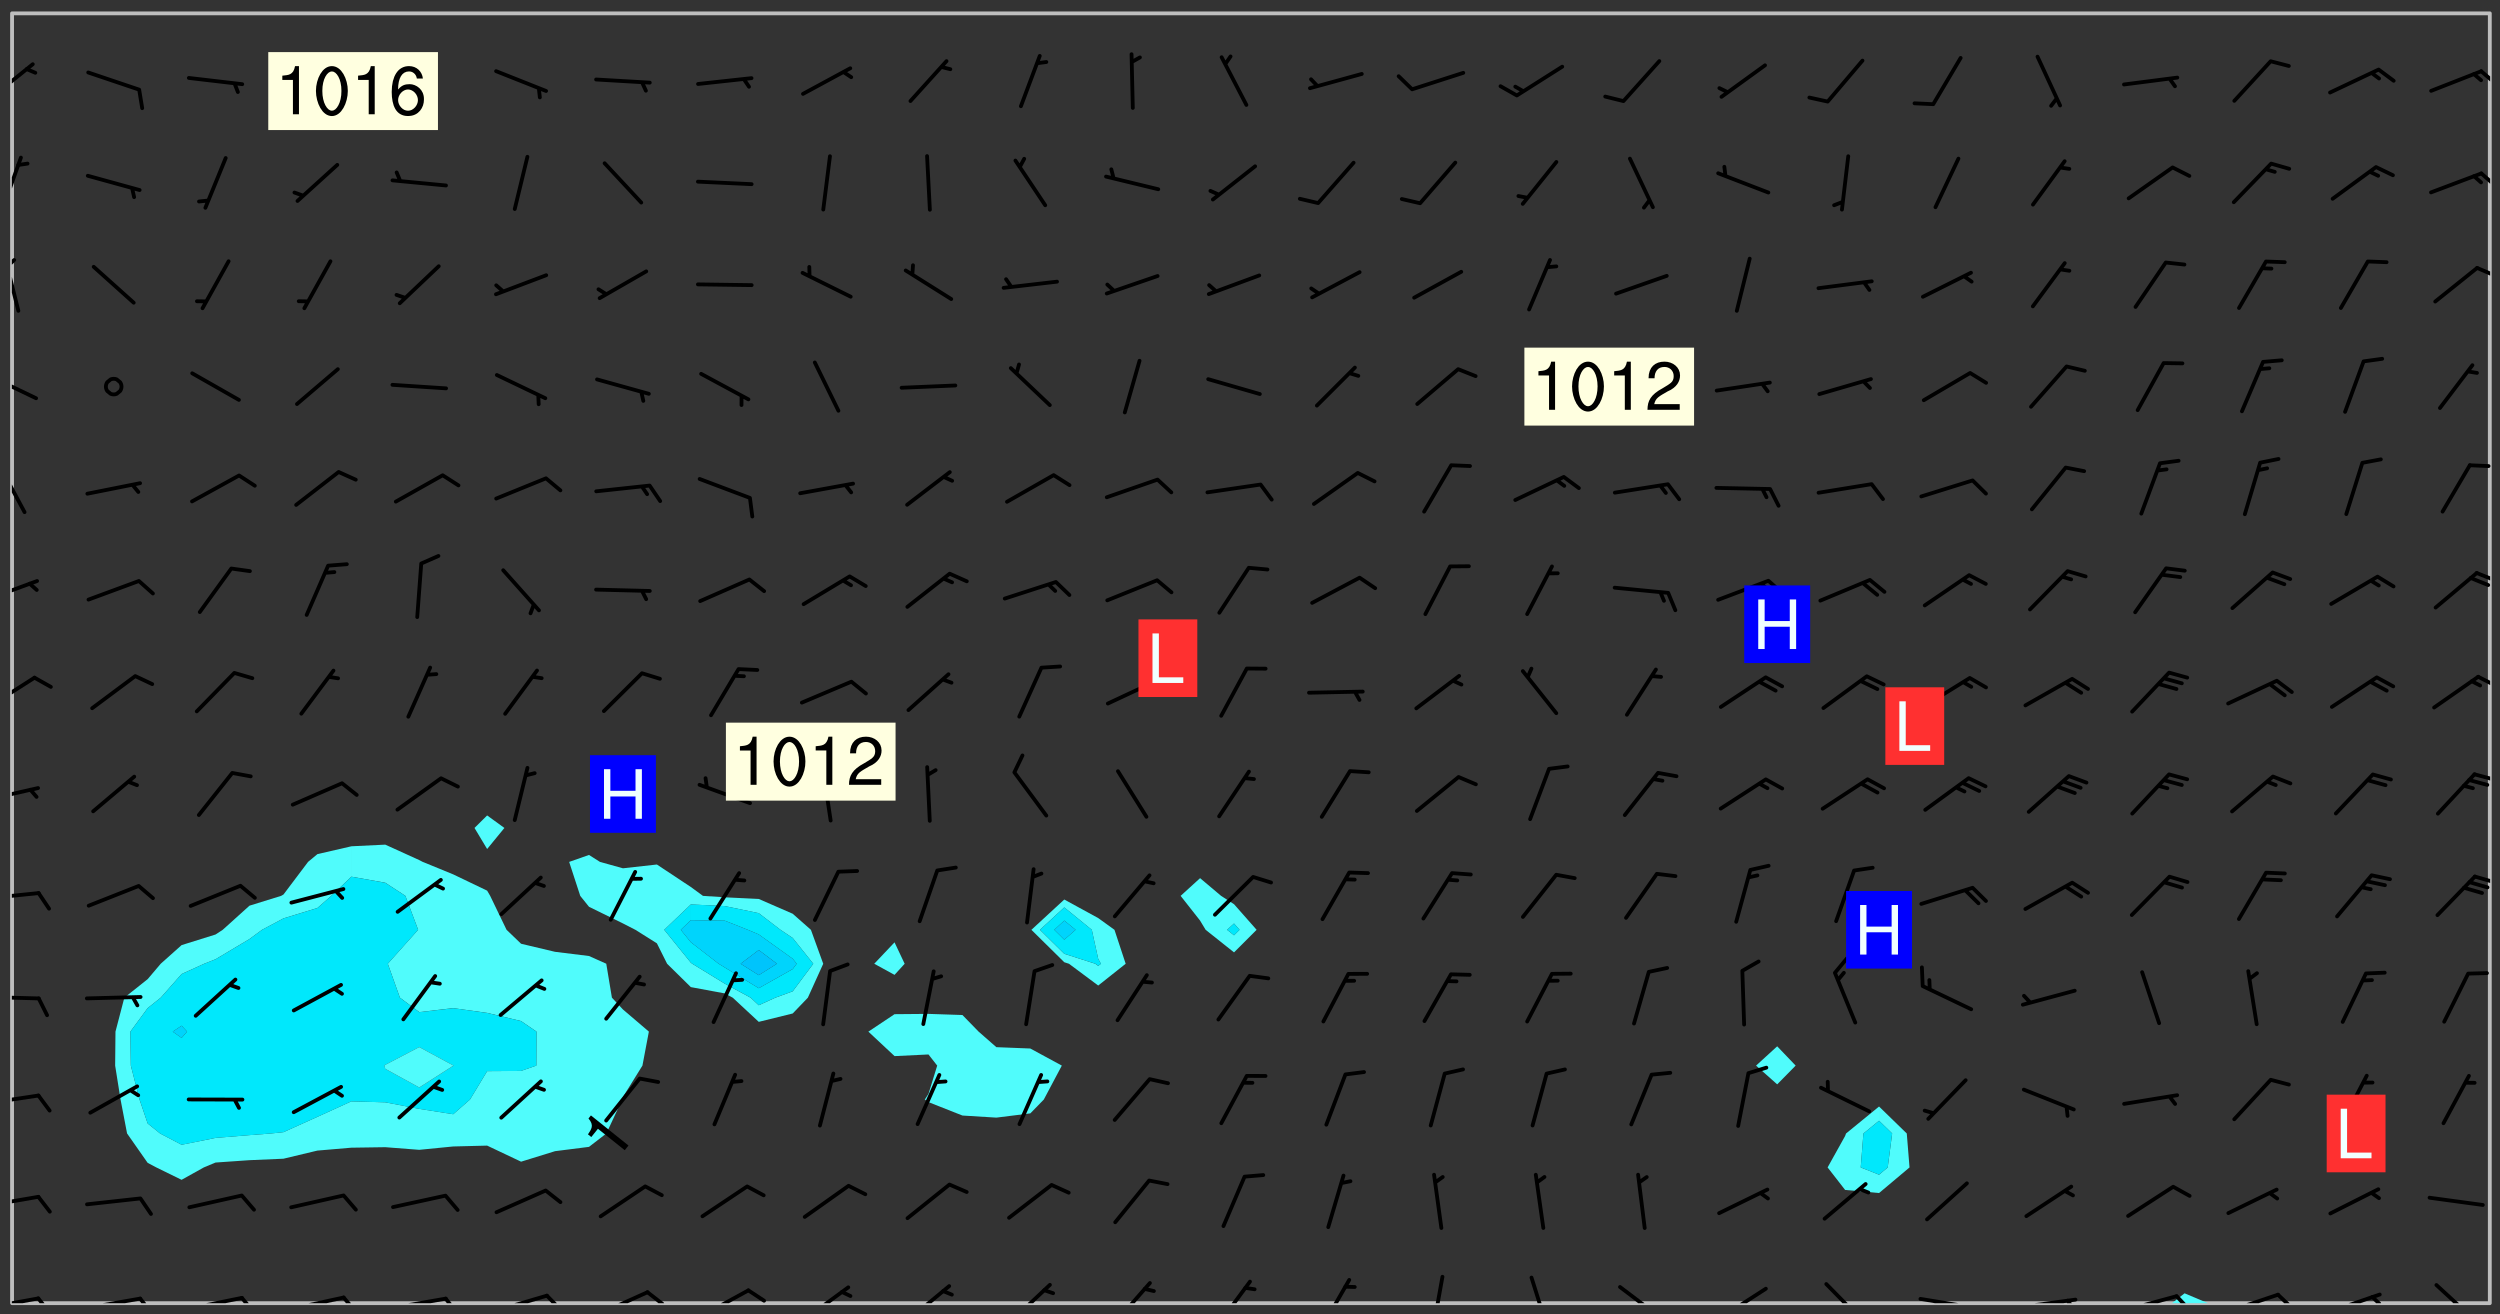 <svg xmlns="http://www.w3.org/2000/svg" role="img" xmlns:xlink="http://www.w3.org/1999/xlink" viewBox="142.45 309.95 326.84 171.84"><rect x="142.45" y="309.95" width="326.84" height="171.84" fill="#333333" stroke="none"/><defs><clipPath id="a"><path d="M144 311.672h1v168.656h-1zm0 0"/></clipPath><clipPath id="b"><path d="M144 311.672h324v168.656H144zm0 0"/></clipPath><clipPath id="c"><path d="M426 479h6v1.328h-6zm0 0"/></clipPath><clipPath id="d"><path d="M467 311.672h1v168.656h-1zm0 0"/></clipPath><clipPath id="e"><path d="M144 479h4v1.328h-4zm0 0"/></clipPath><clipPath id="f"><path d="M147 479h3v1.328h-3zm0 0"/></clipPath><clipPath id="g"><path d="M153 479h9v1.328h-9zm0 0"/></clipPath><clipPath id="h"><path d="M160 479h3v1.328h-3zm0 0"/></clipPath><clipPath id="i"><path d="M166 479h9v1.328h-9zm0 0"/></clipPath><clipPath id="j"><path d="M173 479h3v1.328h-3zm0 0"/></clipPath><clipPath id="k"><path d="M180 479h8v1.328h-8zm0 0"/></clipPath><clipPath id="l"><path d="M187 479h3v1.328h-3zm0 0"/></clipPath><clipPath id="m"><path d="M193 479h8v1.328h-8zm0 0"/></clipPath><clipPath id="n"><path d="M200 479h3v1.328h-3zm0 0"/></clipPath><clipPath id="o"><path d="M206 479h9v1.328h-9zm0 0"/></clipPath><clipPath id="p"><path d="M213 479h3v1.328h-3zm0 0"/></clipPath><clipPath id="q"><path d="M220 478h8v2.328h-8zm0 0"/></clipPath><clipPath id="r"><path d="M226 478h4v2.328h-4zm0 0"/></clipPath><clipPath id="s"><path d="M233 478h8v2.328h-8zm0 0"/></clipPath><clipPath id="t"><path d="M240 478h3v2.328h-3zm0 0"/></clipPath><clipPath id="u"><path d="M247 478h7v2.328h-7zm0 0"/></clipPath><clipPath id="v"><path d="M260 477h7v3.328h-7zm0 0"/></clipPath><clipPath id="w"><path d="M274 477h6v3.328h-6zm0 0"/></clipPath><clipPath id="x"><path d="M287 477h7v3.328h-7zm0 0"/></clipPath><clipPath id="y"><path d="M301 477h6v3.328h-6zm0 0"/></clipPath><clipPath id="z"><path d="M315 477h5v3.328h-5zm0 0"/></clipPath><clipPath id="A"><path d="M329 476h3v4.328h-3zm0 0"/></clipPath><clipPath id="B"><path d="M342 476h4v4.328h-4zm0 0"/></clipPath><clipPath id="C"><path d="M353 477h8v3.328h-8zm0 0"/></clipPath><clipPath id="D"><path d="M367 478h7v2.328h-7zm0 0"/></clipPath><clipPath id="E"><path d="M380 477h7v3.328h-7zm0 0"/></clipPath><clipPath id="F"><path d="M393 479h8v1.328h-8zm0 0"/></clipPath><clipPath id="G"><path d="M406 479h9v1.328h-9zm0 0"/></clipPath><clipPath id="H"><path d="M412 479h2v1.328h-2zm0 0"/></clipPath><clipPath id="I"><path d="M419 479h9v1.328h-9zm0 0"/></clipPath><clipPath id="J"><path d="M426 479h3v1.328h-3zm0 0"/></clipPath><clipPath id="K"><path d="M433 478h8v2.328h-8zm0 0"/></clipPath><clipPath id="L"><path d="M440 478h3v2.328h-3zm0 0"/></clipPath><clipPath id="M"><path d="M446 478h8v2.328h-8zm0 0"/></clipPath><clipPath id="N"><path d="M452 479h2v1.328h-2zm0 0"/></clipPath><clipPath id="O"><path d="M460 477h7v3.328h-7zm0 0"/></clipPath><clipPath id="P"><path d="M144 466h4v2h-4zm0 0"/></clipPath><clipPath id="Q"><path d="M144 452h4v3h-4zm0 0"/></clipPath><clipPath id="R"><path d="M144 440h4v1h-4zm0 0"/></clipPath><clipPath id="S"><path d="M144 426h4v2h-4zm0 0"/></clipPath><clipPath id="T"><path d="M465 424h3v2h-3zm0 0"/></clipPath><clipPath id="U"><path d="M144 412h4v3h-4zm0 0"/></clipPath><clipPath id="V"><path d="M465 410h3v3h-3zm0 0"/></clipPath><clipPath id="W"><path d="M144 398h4v5h-4zm0 0"/></clipPath><clipPath id="X"><path d="M466 398h2v2h-2zm0 0"/></clipPath><clipPath id="Y"><path d="M144 385h4v4h-4zm0 0"/></clipPath><clipPath id="Z"><path d="M466 384h2v3h-2zm0 0"/></clipPath><clipPath id="aa"><path d="M144 370h2v8h-2zm0 0"/></clipPath><clipPath id="ab"><path d="M465 370h3v2h-3zm0 0"/></clipPath><clipPath id="ac"><path d="M144 358h4v5h-4zm0 0"/></clipPath><clipPath id="ad"><path d="M144 343h2v8h-2zm0 0"/></clipPath><clipPath id="ae"><path d="M144 343h1v3h-1zm0 0"/></clipPath><clipPath id="af"><path d="M466 344h2v3h-2zm0 0"/></clipPath><clipPath id="ag"><path d="M144 330h2v8h-2zm0 0"/></clipPath><clipPath id="ah"><path d="M466 332h2v3h-2zm0 0"/></clipPath><clipPath id="ai"><path d="M144 318h3v6h-3zm0 0"/></clipPath><clipPath id="aj"><path d="M466 319h2v3h-2zm0 0"/></clipPath><g id="ak" clip-path="url(#clip1)"><path fill="#fff" fill-opacity="0" fill-rule="evenodd" d="M0 0h1000v1000H0zm0 0"/><path fill="#d3d3d3" fill-opacity="0" fill-rule="evenodd" d="M162.152 355.867l-.234.293.059.234.117.172.176.234.293.348.113.059.117-.172.059-.234.176-.176.465-.176h.699l.234.293.289.816.059.176.176.23.352.234.699.699.172.176.234.348.234.41.289.582.41.465.23.234.234.176.117.23.176.293.172 1.164v.234l.059.289.059.117.117.117.348.41.117.172.176.176.176.234.117.172.172.352.059.234.234.406.234-.059-.176.176-.059.93h-.582l-.234-.113-.348.113-.117.117-.059.293-.059.176-.117.172-.465.293-.059.234-.059.113v.645l.059.172v.41l.059.059v.406l.059.406.117.176.059.059.23.641-.059.293v.699l-.059.582v.234l-.059.23-.055.352v1.922l.055.117h.426l-.367.117-.023.352.891 1.168 1.742.539 1.34.359v.539l.09.809.535.715 1.52.27.891-.086.09 1.164.535.18 1.16-.18 2.055-.984 1.16-.363 1.879-.176 1.695-.18-.18.719-1.516.086-1.25.09-.805.27-1.074.809.27.719.535.898-.18.625-.266.809.266 1.078.625.898.805.18 1.25-.18-.266.723.098.504.055.293v.172l.059.293v.406l.176.117.352.117h.406l.293-.176.113-.117.059-.117.117-.23.059-.176.352-.465.23-.176.176-.059.176.059.059.176.117.988.055.469.059.172.117.234.176.059.816.059h.289l.117.234.059.406.059.352v1.105l.117.293.117.348.289.699.176.352.582.754.352.176.172.059.469.234.641.465.348.234.293.176.293.055.23.062.816.348.293.176.113.172.352.352.117.176.523.641v.289l.059.352v.348l.059.352.059.289.117.059.172.059h.176l.582.234.176.117.176.289.176.234.113.234.293.23.117.117v.41l.059.055.289.234.234.117.059.117.117.172.059.117.23.234.059.176.234.059.117.059-.117.113-.059.117v.117l-.117.293-.117.289v.582l.176.117.117.059.059.117.117.117.113.059.176.348.059.352.059.406v.176l-.059.176-.117.699v.172l.117.176.293.293h.406l.176.117.117.172.117.293v.234h-.527l-.23-.234h-.234l-.176.059-.059.699.059.348.117.176.176.41.117.23.289.469.176.055h.523l.234.059.758.641.059.293v.234l.059.059.23.348v.352l-.117.172v.293l.293.289.293.176.172.059.293.176.293.117.582.406.289.234.293.176.219.16.016.012.23.176.641.523.176.234.117.176.176.176.113.172v.641l.117.176.469.117.582.117.234.059.23.113.293.117.113.059.586.352.289.172.176.062.176.055.176.059.699.352.289.176.234.055.289.176.234.117.641.406.293.117.172.059.234.059.41.059.23.059.234.117.059.172-.41.176.469.059.059.293.113.234.176.055.234.059.176.059.406.117.641.234.117.172.059.234v.176l-.059.117-.059.406.234.234.117.059.348.117.641.23.176.117.289.117.176.176.234.465.582 1.105.176.176.348.176.176.117.352.117 1.047.523.234.059.465.113.293.059.465.176.758.582.234.234.348.465.176.176.289.234.816.699.293.176.289.289.293.176.293.289.695.641.176.176.293.234.289.234.469.289.641.582.348.234.234.293.348.348.352.465.934.992.348.406.117.176.234.059.113.117.645.176.23.113.234.059.293.176.23.117.934.699.406.406.234.176.406.176.234.117.816.348.348.234.234.117.293.289.23.117.758.352.352.172.23.059.293.117.234.059.871.176h.816l.469.23.172.059.875.699.465.117.293.059.176.059.23.059.469.059.348.059.352.059.406.059h.293l.172.059v.23l.176.176h.293l.348.059.352.059.699.117h.641l.465-.234.293-.176.172-.117.41-.172.289-.176.934-.465.469-.293.523-.293.465-.172.465-.176 1.051-.465.289-.117.41-.117.289-.117.527-.176 1.516-.699.582-.348.289-.059.293-.059.348-.117.875-.23.352-.117h.113l.234-.059.875-.234.234-.059h.812l.352-.059.816-.117.172-.059.352-.055.293-.059.23-.059.816-.176.176-.059h.348l.234-.059.465-.117.758-.172.234-.059h.348l.41-.117.289-.059 1.285-.059h.289l.41-.059.23-.059h.176l.875-.117h.406l.41-.117h.348l.352-.113.871-.059h1.75l1.047.289.41.117.289.117.352.117.289.117 1.051.172.289.059h.293l.293.059.172.059.41.059.172.059.117.059h.117l.117.059.352.059h.113l.41.066 1.922.395 1.926.395 1.52.449 1.695.719 2.145.805 1.605-.719 1.43-.805 1.16-1.078 1.25-.449 3.035-.719 1.875-.359 2.145-1.348 2.234-1.254 2.5-1.258 1.695-.449 1.785-.18 1.16-.27.625.539 1.34-.27.715-.988.984-1.344.445-.18.805-.359 1.875-.539 1.785-.449 1.25-.27 1.16-.09 1.699-.09 1.961-.27 1.25-.09h.539l.625-.09h.891l2.145-.18 2.41-.18 2.59-.09 1.695.18 1.609.09 1.43.359 1.16.719 1.875.988 1.16 1.527.266.715.629.09.355.898.535.539.535 1.527 1.074.359h.535l-.805.535.09 1.707.715 2.695.891.805.895.988.715 1.258 1.785.539 1.52-.18.355 1.344 1.609-.805.98-.539.27.27.316-.215.219-.145.801.449.449-.359h.355l.535-.27.539-.719.535-.27.625-.988 1.16.449.84.371 1.395.617 1.695-.18h1.605l1.785.09.18-1.707.535-1.344.805.27.492.848.402.406-.09.539v.359l.715.449.711-.27h1.43l.359.988.445 1.258.715 1.344 1.25.629 1.695.629.715-.18.18-.539.98-.09.449.359.086 1.258-.266.629-.535.18v.539l.715.984.266.539.984.988.801 1.078-.266.359-.09.898-.625 2.332-.355 2.066-.09 1.793-.18.719-.09.539v1.438l-.98 1.883-.359 1.707-.535.898-.805 1.168-.266.539 2.055 1.254.086.359-.355.539-.09-.18v.809l.09 1.438-.445.715-1.074.094-.266.715.535.898.805.719 1.16.809 1.34.27.445.359-.355.449-1.789-.09-1.25-.449-.715-.719-.625-.09-.176 3.59-.188 1.309h89.359V311.703h-55.27v49.082l.762.125 3.289.543 2.023 2.836v2.754l2.352.332 2.348.332h4.051l-1.379 4.16-2.023.707-2.023.703-.543.344-2.594 1.617-.188.117-2.023-2.078-.73-2.742-2.672-2.078-1.375-3.5-.066-.082-1.957-2.672 2.75-1.418v-49.082H294.422v91.414l.117.031.133.012.074.074.105.047.09.059.086.059.09.059.297.297.059.09.031.117.027.117.016.137-.031.117-.059.09-.059.086-.043.105-.047.102-.027.121v.145l.176.27.148.148.074.086.074.074.043.105.062.09.059.086.043.105.059.09.047.102.043.105.059.086.117.18.074.074.062.086.059.09.043.105.059.09.059.086.062.09.059.09.043.102.117.18.074.074.059.086.074.074.09.059.105.047h.148l.133-.016.133.016.102-.047.074-.074.047-.102-.016-.133v-.148l-.047-.105-.027-.117-.047-.102-.027-.121-.043-.102-.062-.09-.043-.102-.043-.105-.031-.117-.016-.133-.012-.137.086-.059.059-.086.121-.031.043.105.016.133v.117l.059.102.059.09.09.059.148.148.059.09.043.105-.012.102.086.059.105.047.086.059.09.059.074.074-.117.027-.105.047-.086.059-.074.074-.059.09-.062.086-.027.121-.047.102-.043.105-.031.117-.012.133-.016.133v.148l.027.117.047.105.043.102.059.09.074.074.09.059.074.074.09.059.059.09.043.105.047.102.117.031.133.016h.148l.117-.031.105.043.043.105.047.102.027.121L299.5 410l.027.117.031.121.027.117.105.043.102.047.133-.016.148.148.062.086.074.074.07.074.09.062.105.043.102.043.117.031.137.016.117-.031.074-.074.027-.117-.012-.133-.031-.121-.027-.117.043-.105h.117l.09.062.117.027h.148l.133.016h.148l.133.016.133-.016h.148l.133-.016.133-.012.137.012.117-.027.133-.016.191-.059-.059.176-.016.133-.027.121-.016.133-.059.086-.133.016-.105.047-.105.043-.117.031-.117.027-.266.031h-.148l-.133.016-.074.074.059.086.148.148.117.18.074.07.09.062.09.059.086.059.09.059.102.043.105.062.105.043.086.059.105.047.102.043.18.117.059.09-.043.102-.047.105.016.133.223.223.059.09.043.102.031.121.043.102.016.133.031.117.012.137.031.117.148.148.102.043.105.043.117.031.133.016.137.016h.117l.117-.031.09-.059.043-.105.047-.102.043-.105.031-.117.012-.133v-.148l-.012-.133-.016-.133-.031-.117-.043-.105-.047-.105-.043-.102-.043-.105-.016-.133.016-.133.027-.117.031-.117.027-.121.047-.102.09-.059.086-.062.074-.074.09-.059.223-.223.059-.086.074-.074.117-.18.059-.086v-.148l-.074-.074-.102-.047-.105-.043-.102-.043-.059-.09-.047-.105-.027-.117.09-.059.117-.031.102-.043.18-.117.148-.148.012-.133-.012-.105-.09-.059-.133.016h-.148l-.133.016-.133-.016-.121-.031-.086-.059-.074-.074-.059-.09-.062-.086-.117-.18-.059-.086.031-.121.086-.059.121-.031.059-.086v-.121l-.031-.117-.059-.09-.059-.086-.047-.105-.027-.117-.016-.133.059-.09.074-.074.09-.059.117-.18.074-.074.059-.086.148-.148.121-.031.133-.016.133.016.074.074.043.105.016.133-.031.117-.117.031-.133.012-.148.148-.043.105-.047.102-.027.121-.031.117v.148l.031.117.043.105.059.09.074.07.074.074.117.031.121.027.117-.027.133-.016h.117l.09.059.074.074.047.105.059.086.102.047.133.016.105.043.086.059-.012.105-.074.074-.18.117-.059.09-.09.059-.07.074-.074.074-.062.09-.027.117-.016.133.016.133-.016.133v.148l.016.133.027.117.031.121.074.074.09.059.086.059.09.059.117.031v.086l-.102.047-.09.059-.266.031-.117.027h-.148l-.105.043-.102.047-.059.09-.062.234-.012.133-.031.121-.016.133v.293l-.012.133.012.137.016.133.133.016.133.012.121.031.086.059.074.074.047.105.043.102.016.133v.445l-.016.133v.445l.031.266.027.117.016.133.031.117.086.211.031.266v.148l-.031.117-.027.117-.031.121-.027.117-.031.117-.031.121-.012.133-.016.133.09.059.117-.031.102.016.047.105-.031.266v.441l-.043.105-.047.105-.043.102-.043.105-.059.086-.031.121-.043.117-.031.117-.016.133.016.133.059.09.105.047.086.059.059.086-.012.137-.031.117-.043.102v.445l-.016.133v.148l-.031.117-.043.105-.027.117-.047.105-.043.102-.031.121-.027.117-.031.133-.031.117-.027.117-.043.105-.031.117-.031.121-.012.133-.016.133v.297l.027.117v.148l.047.398.027.117.059.09.121.031h.148l.133-.016.059.09v.117l-.059.09-.09.059-.102.043-.105.047-.09.059-.086.059-.137.016-.117-.031-.133-.016-.102.047-.062.086-.012.137-.016.133-.031.117-.027.117-.016.133-.031.121v.297l.016.133.031.117v.148l.012.133v.148l-.027.117-.047.102-.027.121-.031.117-.059.09-.074.074-.102.043-.105.047-.117.027-.121.031-.102-.047.059-.086.105-.047.027-.117.031-.117.027-.121.031-.117v-.148l.016-.133-.031-.117-.043-.105-.105.016-.074.074-.102.043-.09.062-.074.074-.043.102-.016.133-.031.117L304.25 426l-.031.117-.027.117-.031.121-.027.117-.031.117-.043.105-.09.059h-.09l-.117-.031-.031-.086.016-.137-.031-.117v-.148l-.012-.133v-.148l-.062-.234-.027-.121-.043-.102-.047-.105-.059-.086-.059-.09-.043-.105-.062-.086-.148-.148-.07-.074-.105-.047-.105-.043-.102-.043-.297-.297-.09-.074-.086-.059-.105-.043-.09-.062-.086-.059-.105-.043-.09-.059-.086-.062-.074-.07-.105-.047-.086-.059-.105-.043-.09-.062-.102-.043-.105-.043-.086-.059-.105-.047-.105-.043-.102-.047-.09-.059-.102-.043-.105-.043-.09-.062-.117-.027-.133-.016-.133.016H299.75l-.133.016-.117-.031-.09-.059-.074-.074-.09-.059-.102-.047h-.148l-.121-.027-.102-.043-.074-.074-.117-.18-.09-.059-.102-.043-.09-.062-.105-.043-.09-.059-.086-.059-.105-.047-.059-.086-.059-.09-.043-.105-.047-.102-.074-.074-.086-.059-.074-.074-.09-.059-.223-.223-.043-.105-.031-.266.105-.043h.145l.105.043.074.074.09.059.086.059.105.047.09.059.148.148.07.074.148.148.062.086.074.074.086.059.074.074.09.062.09.059.086.059.27.176.102.047.105.043.102.043.047-.074.059-.086.074-.074.07-.074.105.043.074.074.059.09.043.102.047.105.043.105.121.027.117-.027.074-.09.043-.105.059-.09.074-.074.105-.043.117-.027.133.012.09.059.148.148.059.09.043.105.047.102.043.105.043.102.105.047.105.043.133.016.086-.059.059-.09.074-.074.105-.043.117.027.105.047.102.043.105.043.102.047.18.117v.117l-.016.133.016.133.016.137.059.086.102.047.121.027.117.031h.148l.117-.031.059-.09.18-.117.059-.09.074-.074.059-.086.117-.18.18-.117.117.031.09.059.043.074-.016.133v.117l.09.059h.148l.133-.016.133-.012.266-.031.105-.043.117-.031.121-.027.074-.074.07-.074.062-.09-.016-.105-.047-.102-.102-.043-.105-.016-.117.027-.266.031h-.148l-.074-.074-.09-.059-.117-.031-.117-.027-.133-.016h-.148l-.133.016h-.297l-.105-.047-.148-.148-.043-.102-.059-.09.223-.223.086-.059.105-.043.117-.031.133-.016.133.016.137.016.102.043.133-.012.09-.062.102-.043.062-.09-.047-.102-.09-.059-.117-.031-.102-.043-.059-.09-.062-.09v-.117l.016-.133.105-.047.074-.07v-.121l-.09-.059-.031-.117.09-.059.074-.074.043-.105.059-.09.047-.102.016-.133v-.148l-.047-.105-.043-.102-.09-.059-.133-.016-.102-.043-.137-.016-.117-.031h-.445l-.133-.016-.133-.012-.133-.016-.117-.031h-.148l-.133-.016-.133-.012-.266-.031-.121-.043-.086-.059-.074-.074v-.148l.012-.133.105-.047.102-.043.133-.016h.152l.133-.016h.293l.121.031.102.043.09.059.234.062.121-.047.09-.059.102-.043.133-.016.105.043.102.047.133.012.121-.027h.145l.121-.031.117-.027.105-.047.074-.074.086-.059.148-.148.059-.086.047-.105.027-.117.016-.105-.102-.043-.09-.059-.117-.031-.105-.043-.09-.062-.074-.086-.074-.074-.102-.043-.105-.047-.102-.043-.059-.09-.047-.102-.086-.211-.062-.086-.059-.09-.074-.074-.086-.059h-.27l-.117.031-.09.059-.102.043-.133.016-.105-.016-.027-.117-.062-.09-.117-.031-.102-.043-.148-.148-.031-.117-.016-.105.074-.074.18-.117.117-.027.117-.031.137.016.102.043.105.043.102.047.105.043.117.031.133.016.117.027.133.016.105-.016.09-.059-.074-.074-.105-.043-.074-.074-.074-.09-.148-.148-.086-.059-.09-.059-.074-.074-.09-.059-.102-.047-.121-.027-.102-.047-.105-.043-.117-.031-.102-.043-.121-.031h-.148l-.117.031-.105.043-.086.062-.18.117-.086.059-.09.059-.105.047-.086.059-.105.043-.102.043-.105.047-.074.074-.059.09-.059.086-.047.105-.059.086-.074.074-.133-.012-.117-.031h-.117l-.074.074-.09.059-.074.074-.09.059-.086.059-.105.047-.102.043-.137.016-.102-.043-.148-.148-.105-.047h-.086l-.105.047-.102.043-.121.031-.117-.031-.074-.074v-.117l.031-.121.074-.07.059-.09.074-.074.117-.031.105-.043h.293l.133-.016.137-.016.102-.043.09-.059.102-.047.09-.059.133-.012.09.059.133.012.09-.059.086-.059.105-.043.09-.059.086-.062.09-.059.148-.148.059-.086.059-.09.105-.043.133-.016.117.027.121.031.059-.059.059-.09.031-.266.027-.117.105.012.133.016.102-.043.09-.059.059-.09.074-.074.059-.09.047-.102.012-.133-.012-.133-.047-.105-.148-.148-.059-.09-.059-.086-.043-.105v-.445l.016-.133v-.148l.012-.133-.059-.059-.09.059-.102-.043-.18-.117-.086-.059-.062-.09-.059-.09-.074-.074-.086-.059-.121.031-.102.012-.105.047-.086.059-.105.043-.148.148-.09.059-.086.059-.09.062-.105.043-.133.016v-.121l.105-.043.117-.031.074-.07.043-.105v-.148l-.027-.117-.148-.148-.133-.016h-.148l-.117.031-.105.043-.102.043-.09.062-.117.027-.074-.074.012-.133-.043-.102-.043-.105-.09-.059-.117.027-.121.031-.117.031-.102.043-.121.031-.102.043-.105.043-.09.059-.102.016v-.117l.016-.133-.059-.09-.074.043-.148.148-.059.09-.074.074-.047.105-.043.102-.074.074-.059.09-.074.074-.059.086-.074.074-.09.062-.074.07-.074.074-.102.016-.133.016-.105-.043v-.121l.148-.148.043-.102.059-.09.047-.102.043-.105.059-.09.031-.117.043-.102.031-.121.027-.117.047-.105.043-.102.043-.105.074-.07.09-.062.09-.059.102-.043h.297l.266-.031.105-.043-.074-.074-.117-.031-.105-.043-.09-.059-.102-.047-.09-.059-.102-.043-.105-.043-.09-.062-.086-.059-.105-.043-.102-.043-.121-.031-.117-.031-.102-.043L297.5 410.25l-.102-.043-.09-.059-.043-.105-.016-.133.102-.043.133-.016.137.016.133-.016.102-.043.059-.09.016-.105-.09-.059-.074-.074-.102-.043-.09-.059-.148-.148-.043-.105-.016-.133v-.293l-.059-.09-.09-.059-.074-.074-.043-.105-.031-.117-.059-.09-.074-.074-.117-.027-.074-.074-.09-.059-.09-.062-.086-.059-.074-.074-.059-.086-.047-.105-.086-.059-.148-.148-.195-.059-.133.016-.102.043-.074.074-.047.102-.043.105-.059.09-.059.086-.297.297-.09.059h-.086l-.062-.086-.043-.105.031-.117.059-.09.027-.117-.012-.133-.09-.062-.105.047-.117.027-.117.031-.27.176-.102.047-.117.027-.105.047-.09.059-.102.043-.059-.086-.047-.105.016-.133.047-.105.07-.074.074-.07.059-.09v-.148l-.043-.105h-.238l-.102.047-.031.117-.027.117-.031.121-.074.043-.133.016-.074-.047-.043-.102-.043-.105-.047-.102-.043-.105-.121.031-.102.043-.133.016-.117.031-.105.043-.09.059-.102.047-.121.027-.133.016-.102-.043-.059-.09-.047-.105-.043-.102-.043-.105v-.117l.059-.09.086-.059.18-.117.102-.047.105-.043.105-.059.102-.043.09-.062.102-.043.105-.059.102-.047.09-.059.105-.043.102-.043.09-.062.102-.043.137-.016.117.031.102.043.121.031.102.043.105.047.102.043.105.043.102.047.105.043.102.043.105.047.086.059.105.043.117.031.105.043.102.047.09.059.105.043.102.043.105.047.117.027.102.047.121.027h.148l.086-.059.016-.102.059-.09-.027-.117-.074-.074-.117-.18-.074-.074-.09-.074-.18-.117-.086-.059-.105-.043-.102-.047-.27-.176-.059-.09-.074-.074-.059-.09-.043-.102-.031-.117-.016-.137v-.562l-.012-.133-.016-.133-.031-.117-.016-.133-.012-.133-.031-.121-.223-.223-.059-.086-.016-.105.031-.117.133-.016v-91.414H172.992v1.453l-.059.234-.352 1.051-.172.523-.117.348-.176.41-.117.172-.234.293-.23.059h-.352l-.117.059-.23.406v.293l.117.176.23.23.117.234.641.758.293.465.176.234.23.352.234.348.641.816.176.465.172.41.117.695.176.469.117 1.398.059.465v.875l.117 1.047v4.781l-.059.465-.352 1.281-.176.523-.113.41-.352.93L172.934 336l-.234.582-.117.176-.172.348-.176.406-.352.816-.059.293-.113.293-.117.289-.059.176-.117.875-.059.406-.059.117-.059.176-.059.172-.23.527-.117.172v.234l-.117.234-.059.172-.176.586v.289l-.059.176v.293l-.059.113-.059.527v.172l-.055.234v2.621l-.176.816-.117.176-.176.234-.117.172-.113.234-.586.934-.23.289-.293.465-.176.234-.289.352-.352.699-.113.23-.176.41-.176.23-.406.527-.816.699-.293.172-.289.234-.176.117-.176.176-.523.406-.527.176-.172.176-.234.055-.641.176h-.758m12.211 31.023l-1.074.449.359.895 1.25-.715.445-.539-.98-.09"/><path fill="#d3d3d3" fill-opacity="0" fill-rule="evenodd" d="M201.508 416.598h-.895l.449.629.98.359.805-.09.445-.988-.176.09-.715-.355-.895.355m154.621 59.07l-.059-.523v-.293l.113-.293.059-.23.469-.469h.113l.117-.113.117-.059h.176l.234-.059h.348l.234.059.117.059.23.172.059.176.117.582v.293l-.117.176-.172.289-.176.176-.527.523-.23.234-.117.059h-.176l-.117-.059-.406-.293-.176-.117-.117-.059-.059-.113-.055-.117m6.641-10.957l-.059-.172v-1.109l.059-.172.176-.059.172-.059h.176l.234-.059.117.059.059.699-.059.172-.117.176-.117.059-.234.523-.113.059h-.234l-.059-.117m9.613-14.391l-.117-.176v-.699l.293-.875.117-.172.176-.352.113-.23.117-.293.352-.758.117-.23.172-.234h.176l.117-.059h.641l.117.059.234.234.172.113.352.293.117.117.113.176v.113l.117.059.117.117v.699l-.059.176v.23l-.059.176-.348 1.051-.117.23-.117.234-.117.059-.23.234-.641.289h-.875l-.41-.117-.641-.465"/><path fill="none" stroke="#bebebe" stroke-linecap="round" stroke-linejoin="round" stroke-miterlimit="10" stroke-width=".5" d="M467.957 311.695H144.027v168.625h323.93v-168.625"/><g clip-path="url(#a)"><path fill="#fff" fill-opacity="0" fill-rule="evenodd" d="M144 475.891v4.438h.004H144V311.672h.004H144v164.219"/></g><g clip-path="url(#b)"><path fill="#fff" fill-opacity="0" fill-rule="evenodd" d="M144.004 480.328V311.672h48.816V420.379l-4.438.215-4.438 1.023-1.219 1.012-3.219 4.27-.301.172-4.141 1.285-3.496 3.152-.941.617-4.438 1.387-2.727 2.434-1.711 2.016-3.047 2.422-1.16 4.438-.043 4.441.707 4.438.852 4.438 2.691 3.844 1.121.594 3.316 1.625 2.918-1.625 1.52-.633 4.438-.309 4.441-.191 4.438-1.062 4.438-.379 4.438-.066 4.441.344 4.438-.438 4.438-.113 4.438 2.102 4.441-1.375 4.438-.562 2.273-1.754 2.07-4.438.094-.328 2.551-4.109.84-4.441-3.391-2.895-1.441-1.543-.738-4.438-2.258-1.008-4.438-.547-4.441-1.055-1.902-1.828-2.141-4.438-.395-.676-4.438-2.129-3.996-1.637-.441-.23-4.441-2.02V311.672h13.316V416.555l-1.652 1.637 1.652 2.754 2.258-2.754-2.258-1.637V311.672h13.316v110.047l-2.594.91 1.449 4.441 1.145 1.426 4.438 2.176 1.629.836 2.809 1.766 1.336 2.672 3.102 3.051 4.441.824 1.039.562 3.398 3.156 4.438-1.094 1.98-2.062 2.012-4.438-1.609-4.438-2.383-2.102-4.438-1.934-4.438-.215-2.855-.188-1.586-1.16-4.438-2.941-4.438.496-3.004-.836-1.434-.91V311.672h39.945v121.473l-2.652 2.801 2.652 1.453 1.324-1.453-1.324-2.801V311.672h4.438V442.5l-4.438.039-3.422 2.281 3.422 3.199 4.438-.215 1.141 1.457-1.141 3.695-.484.742.484.336 4.438 1.754 4.438.273 4.441-.555 1.762-1.809 2.355-4.438-4.117-2.234-4.441-.176-2.32-2.031-2.117-2.172-4.438-.148V311.672h17.754v115.875l-4.297 3.961 4.297 4.238.613.199 3.824 2.848 3.59-2.848-1.465-4.438-2.125-1.535-4.438-2.426v-115.875h17.754v113.082l-2.543 2.316 2.543 3.234.727 1.203 3.711 2.953 2.953-2.953-2.953-3.348-1.691-1.09-2.746-2.316V311.672h75.449v135.066l-2.762 2.523 2.762 2.453 2.414-2.453-2.414-2.523v-135.066h13.316v142.938l-4.316 3.527-.121.328-2.289 4.109 2.289 2.941 4.438.406 3.984-3.348-.359-4.438-3.625-3.527v-142.938h79.887v168.656h-36.867l-3.074-1.297-1.656 1.297H144.004"/></g><path fill="#50fcfc" fill-rule="evenodd" d="M158.211 453.699l-.707-4.438.043-4.441 1.16-4.438 3.047-2.422 1.711-2.016 2.727-2.434 4.438-1.387.941-.617 3.496-3.152 4.141-1.285.301-.172 3.219-4.27 1.219-1.012 4.438-1.023v3.973l-2.621 2.504-1.816 1.586-4.438 1.359-2.801 1.492-1.641 1.207-4.438 2.645-1.484.586-2.953 1.344-2.73 3.094-1.707 1.363-2.262 3.074.062 4.441 1.137 4.438 1.062 3.129 1.625 1.309 2.812 1.473 4.438-.895 4.438-.363 2.809-.215 1.633-.172 4.438-2.004 4.438-2.023 4.438.125 4.441.855 4.438.703 2.191-1.922 2.246-3.711 4.438-.031 1.992-.695.023-4.441-2.016-1.379-4.438-1.07-4.438-.621-4.438.523-2.531-1.891-1.582-4.438 3.965-4.438-1.668-4.438-2.625-1.711-4.438-.793v-3.973l4.438-.215 4.441 2.02.441.23 3.996 1.637 4.438 2.129.395.676 2.141 4.438 1.902 1.828 4.441 1.055 4.438.547 2.258 1.008.738 4.438 1.441 1.543 3.391 2.895-.84 4.441-2.551 4.109-.094.328-2.07 4.438-2.273 1.754-4.438.562-4.441 1.375-4.438-2.102-4.438.113-4.438.438-4.441-.344-4.438.066-4.438.379-4.438 1.062-4.441.191-4.438.309-1.52.633-2.918 1.625-3.316-1.625-1.121-.594-2.691-3.844-.852-4.438"/><path fill="#00e8fc" fill-rule="evenodd" d="M159.555 449.262l-.062-4.441 2.262-3.074 1.707-1.363 2.73-3.094v6.754l-1.164.777 1.164.82.715-.82-.715-.777v-6.754l2.953-1.344 1.484-.586v18.281l-.113.059.113.207.055-.207-.055-.059v-18.281l4.438-2.645 1.641-1.207 2.801-1.492 4.438-1.359 1.816-1.586 2.621-2.504 4.438.793 2.625 1.711 1.668 4.438-3.965 4.438 1.582 4.438 2.531 1.891v4.566l-4.441 2.32-.125.102.125.422 4.441 2.438 4.438-2.84.098-.02-.098-.023-4.438-2.398v-4.566l4.438-.523 4.438.621 4.438 1.07 2.016 1.379-.023 4.441-1.992.695-4.438.031-2.246 3.711-2.191 1.922-4.438-.703-4.441-.855-4.438-.125-4.438 2.023-4.438 2.004-1.633.172-2.809.215-4.438.363-4.438.895-2.812-1.473-1.625-1.309-1.062-3.129-1.137-4.438"/><path fill="#00d4fc" fill-rule="evenodd" d="M166.191 445.641l-1.164-.82 1.164-.777.715.777-.715.82"/><path fill="#50fcfc" fill-rule="evenodd" d="M170.629 453.641l-.113.059.113.207.055-.207-.055-.059m22.191-4.48l-.125.102.125.422 4.441 2.438 4.438-2.84.098-.02-.098-.023-4.438-2.398-4.441 2.32m13.316-28.215l-1.652-2.754 1.652-1.637 2.258 1.637-2.258 2.754m12.172 6.125l-1.449-4.441 2.594-.91 1.434.91 3.004.836 4.438-.496 4.438 2.941v2.281l-3.477 3.316 3.477 4.297.184.141 4.258 2.605 3.371 1.832 1.066.988 2.168-.988 2.27-.832 2.691-3.605-2.691-3.371-1.594-1.066-2.844-2.176-4.438-.926-4.441-.215v-2.281l1.586 1.16 2.855.188 4.438.215 4.438 1.934 2.383 2.102 1.609 4.438-2.012 4.438-1.98 2.062-4.438 1.094-3.398-3.156-1.039-.562-4.441-.824-3.102-3.051-1.336-2.672-2.809-1.766-1.629-.836-4.438-2.176-1.145-1.426"/><path fill="#00e8fc" fill-rule="evenodd" d="M232.766 435.805l-3.477-4.297 3.477-3.316V430.25l-1.316 1.258 1.316 1.625 3.633 2.812.809.492 4.438 2.707 4.438-2.5.52-.699-.52-.652-4.438-3.18-1.434-.605-3.004-1.191-4.441-.066v-2.059l4.441.215 4.438.926 2.844 2.176 1.594 1.066 2.691 3.371-2.691 3.605-2.27.832-2.168.988-1.066-.988-3.371-1.832-4.258-2.605-.184-.141"/><path fill="#00d4fc" fill-rule="evenodd" d="M232.766 433.133l-1.316-1.625 1.316-1.258 4.441.066 3.004 1.191 1.434.605v2.039l-2.371 1.793 2.371 1.496 2.379-1.496-2.379-1.793v-2.039l4.438 3.18.52.652-.52.699-4.438 2.5-4.438-2.707-.809-.492-3.633-2.812"/><path fill="#00c4fc" fill-rule="evenodd" d="M241.645 437.441l-2.371-1.496 2.371-1.793 2.379 1.793-2.379 1.496"/><path fill="#50fcfc" fill-rule="evenodd" d="M259.398 448.02l-3.422-3.199 3.422-2.281 4.438-.039 4.438.148 2.117 2.172 2.32 2.031 4.441.176 4.117 2.234-2.355 4.438-1.762 1.809-4.441.555-4.438-.273-4.438-1.754-.484-.336.484-.742 1.141-3.695-1.141-1.457-4.438.215m0-10.621l-2.652-1.453 2.652-2.801 1.324 2.801-1.324 1.453m22.191-1.652l-4.297-4.238 4.297-3.961v1.031l-3.176 2.93 3.176 3.133 4.059 1.305.379.281.355-.281-.355-.633-.84-3.805-3.598-2.93v-1.031l4.438 2.426 2.125 1.535 1.465 4.438-3.59 2.848-3.824-2.848-.613-.199"/><path fill="#00e8fc" fill-rule="evenodd" d="M281.59 434.641l-3.176-3.133 3.176-2.93v1.723l-1.309 1.207 1.309 1.293 1.48-1.293-1.48-1.207v-1.723l3.598 2.93.84 3.805.355.633-.355.281-.379-.281-4.059-1.305"/><path fill="#00d4fc" fill-rule="evenodd" d="M281.59 432.801l-1.309-1.293 1.309-1.207 1.48 1.207-1.48 1.293"/><path fill="#50fcfc" fill-rule="evenodd" d="M299.344 430.305l-2.543-3.234 2.543-2.316 2.746 2.316 1.691 1.09v2.523l-.91.824.91.723.723-.723-.723-.824v-2.523l2.953 3.348-2.953 2.953-3.711-2.953-.727-1.203"/><path fill="#00e8fc" fill-rule="evenodd" d="M303.781 432.23l-.91-.723.91-.824.723.824-.723.723"/><path fill="#50fcfc" fill-rule="evenodd" d="M374.793 451.715l-2.762-2.453 2.762-2.523 2.414 2.523-2.414 2.453m8.879 13.801l-2.289-2.941 2.289-4.109.121-.328 4.316-3.527v1.859l-2.043 1.668-.352 4.438 2.395.953 1.133-.953.582-4.438-1.715-1.668v-1.859l3.625 3.527.359 4.438-3.984 3.348-4.438-.406"/><path fill="#00e8fc" fill-rule="evenodd" d="M388.109 463.527l-2.395-.953.352-4.438 2.043-1.668 1.715 1.668-.582 4.438-1.133.953"/><g clip-path="url(#c)"><path fill="#50fcfc" fill-rule="evenodd" d="M426.398 480.328l1.656-1.297 3.074 1.297h-4.73"/></g><g clip-path="url(#d)"><path fill="#fff" fill-opacity="0" fill-rule="evenodd" d="M467.996 480.328H468V311.672h-.004H468v168.656h-.004"/></g><path fill="#fff" fill-opacity="0" fill-rule="evenodd" d="M223.543 463.984l3.652-4.559-7.773-6.227-3.652 4.559 7.773 6.227"/><path fill-rule="evenodd" d="M219.387 456.172l.32-.395 4.91 3.934-.492.613-3.504-2.805-.867 1.082-.434-.348.301-.477.113-.23.074-.234.016-.246-.055-.27-.141-.293-.242-.332"/><g clip-path="url(#e)"><path fill="none" stroke="#000" stroke-linecap="round" stroke-linejoin="round" stroke-miterlimit="10" stroke-width=".5" d="M147.457 479.699l-6.914 1.258"/></g><g clip-path="url(#f)"><path fill="none" stroke="#000" stroke-linecap="round" stroke-linejoin="round" stroke-miterlimit="10" stroke-width=".5" d="M147.457 479.699l1.52 1.926"/></g><g clip-path="url(#g)"><path fill="none" stroke="#000" stroke-linecap="round" stroke-linejoin="round" stroke-miterlimit="10" stroke-width=".5" d="M160.777 479.723l-6.922 1.211"/></g><g clip-path="url(#h)"><path fill="none" stroke="#000" stroke-linecap="round" stroke-linejoin="round" stroke-miterlimit="10" stroke-width=".5" d="M160.777 479.723l1.508 1.938"/></g><g clip-path="url(#i)"><path fill="none" stroke="#000" stroke-linecap="round" stroke-linejoin="round" stroke-miterlimit="10" stroke-width=".5" d="M174.074 479.629l-6.887 1.402"/></g><g clip-path="url(#j)"><path fill="none" stroke="#000" stroke-linecap="round" stroke-linejoin="round" stroke-miterlimit="10" stroke-width=".5" d="M174.074 479.629l1.559 1.891"/></g><g clip-path="url(#k)"><path fill="none" stroke="#000" stroke-linecap="round" stroke-linejoin="round" stroke-miterlimit="10" stroke-width=".5" d="M187.379 479.582l-6.867 1.492"/></g><g clip-path="url(#l)"><path fill="none" stroke="#000" stroke-linecap="round" stroke-linejoin="round" stroke-miterlimit="10" stroke-width=".5" d="M187.379 479.582l1.586 1.875"/></g><g clip-path="url(#m)"><path fill="none" stroke="#000" stroke-linecap="round" stroke-linejoin="round" stroke-miterlimit="10" stroke-width=".5" d="M200.723 479.727l-6.926 1.203"/></g><g clip-path="url(#n)"><path fill="none" stroke="#000" stroke-linecap="round" stroke-linejoin="round" stroke-miterlimit="10" stroke-width=".5" d="M200.723 479.727l1.504 1.938"/></g><g clip-path="url(#o)"><path fill="none" stroke="#000" stroke-linecap="round" stroke-linejoin="round" stroke-miterlimit="10" stroke-width=".5" d="M213.949 479.34l-6.746 1.977"/></g><g clip-path="url(#p)"><path fill="none" stroke="#000" stroke-linecap="round" stroke-linejoin="round" stroke-miterlimit="10" stroke-width=".5" d="M213.949 479.34l1.711 1.758"/></g><g clip-path="url(#q)"><path fill="none" stroke="#000" stroke-linecap="round" stroke-linejoin="round" stroke-miterlimit="10" stroke-width=".5" d="M227.098 478.891l-6.414 2.875"/></g><g clip-path="url(#r)"><path fill="none" stroke="#000" stroke-linecap="round" stroke-linejoin="round" stroke-miterlimit="10" stroke-width=".5" d="M227.098 478.891l1.938 1.508"/></g><g clip-path="url(#s)"><path fill="none" stroke="#000" stroke-linecap="round" stroke-linejoin="round" stroke-miterlimit="10" stroke-width=".5" d="M240.289 478.648l-6.168 3.363"/></g><g clip-path="url(#t)"><path fill="none" stroke="#000" stroke-linecap="round" stroke-linejoin="round" stroke-miterlimit="10" stroke-width=".5" d="M240.289 478.648L242.34 480"/></g><g clip-path="url(#u)"><path fill="none" stroke="#000" stroke-linecap="round" stroke-linejoin="round" stroke-miterlimit="10" stroke-width=".5" d="M253.352 478.25l-5.664 4.156"/></g><path fill="none" stroke="#000" stroke-linecap="round" stroke-linejoin="round" stroke-miterlimit="10" stroke-width=".5" d="M252.527 478.855l1.105.531"/><g clip-path="url(#v)"><path fill="none" stroke="#000" stroke-linecap="round" stroke-linejoin="round" stroke-miterlimit="10" stroke-width=".5" d="M266.543 478.09l-5.414 4.477"/></g><path fill="none" stroke="#000" stroke-linecap="round" stroke-linejoin="round" stroke-miterlimit="10" stroke-width=".5" d="M265.754 478.742l1.137.465"/><g clip-path="url(#w)"><path fill="none" stroke="#000" stroke-linecap="round" stroke-linejoin="round" stroke-miterlimit="10" stroke-width=".5" d="M279.711 477.926l-5.121 4.809"/></g><path fill="none" stroke="#000" stroke-linecap="round" stroke-linejoin="round" stroke-miterlimit="10" stroke-width=".5" d="M278.969 478.625l1.16.395"/><g clip-path="url(#x)"><path fill="none" stroke="#000" stroke-linecap="round" stroke-linejoin="round" stroke-miterlimit="10" stroke-width=".5" d="M292.785 477.688l-4.637 5.281"/></g><path fill="none" stroke="#000" stroke-linecap="round" stroke-linejoin="round" stroke-miterlimit="10" stroke-width=".5" d="M292.109 478.457l1.195.281"/><g clip-path="url(#y)"><path fill="none" stroke="#000" stroke-linecap="round" stroke-linejoin="round" stroke-miterlimit="10" stroke-width=".5" d="M305.867 477.504l-4.172 5.652"/></g><path fill="none" stroke="#000" stroke-linecap="round" stroke-linejoin="round" stroke-miterlimit="10" stroke-width=".5" d="M305.262 478.324l1.211.18"/><g clip-path="url(#z)"><path fill="none" stroke="#000" stroke-linecap="round" stroke-linejoin="round" stroke-miterlimit="10" stroke-width=".5" d="M318.844 477.281l-3.496 6.094"/></g><path fill="none" stroke="#000" stroke-linecap="round" stroke-linejoin="round" stroke-miterlimit="10" stroke-width=".5" d="M318.336 478.168l1.227.039"/><g clip-path="url(#A)"><path fill="none" stroke="#000" stroke-linecap="round" stroke-linejoin="round" stroke-miterlimit="10" stroke-width=".5" d="M331.031 476.871l-1.242 6.914"/></g><g clip-path="url(#B)"><path fill="none" stroke="#000" stroke-linecap="round" stroke-linejoin="round" stroke-miterlimit="10" stroke-width=".5" d="M342.672 476.977l2.109 6.703"/></g><g clip-path="url(#C)"><path fill="none" stroke="#000" stroke-linecap="round" stroke-linejoin="round" stroke-miterlimit="10" stroke-width=".5" d="M354.242 478.207l5.598 4.242"/></g><g clip-path="url(#D)"><path fill="none" stroke="#000" stroke-linecap="round" stroke-linejoin="round" stroke-miterlimit="10" stroke-width=".5" d="M373.312 478.43l-5.91 3.801"/></g><g clip-path="url(#E)"><path fill="none" stroke="#000" stroke-linecap="round" stroke-linejoin="round" stroke-miterlimit="10" stroke-width=".5" d="M381.211 477.82l4.922 5.016"/></g><g clip-path="url(#F)"><path fill="none" stroke="#000" stroke-linecap="round" stroke-linejoin="round" stroke-miterlimit="10" stroke-width=".5" d="M393.52 479.762l6.934 1.137"/></g><g clip-path="url(#G)"><path fill="none" stroke="#000" stroke-linecap="round" stroke-linejoin="round" stroke-miterlimit="10" stroke-width=".5" d="M413.785 479.859l-6.965.938"/></g><g clip-path="url(#H)"><path fill="none" stroke="#000" stroke-linecap="round" stroke-linejoin="round" stroke-miterlimit="10" stroke-width=".5" d="M412.77 479.996l.715.996"/></g><g clip-path="url(#I)"><path fill="none" stroke="#000" stroke-linecap="round" stroke-linejoin="round" stroke-miterlimit="10" stroke-width=".5" d="M427.008 479.41l-6.781 1.836"/></g><g clip-path="url(#J)"><path fill="none" stroke="#000" stroke-linecap="round" stroke-linejoin="round" stroke-miterlimit="10" stroke-width=".5" d="M427.008 479.41l1.68 1.789"/></g><g clip-path="url(#K)"><path fill="none" stroke="#000" stroke-linecap="round" stroke-linejoin="round" stroke-miterlimit="10" stroke-width=".5" d="M440.266 479.215l-6.668 2.227"/></g><g clip-path="url(#L)"><path fill="none" stroke="#000" stroke-linecap="round" stroke-linejoin="round" stroke-miterlimit="10" stroke-width=".5" d="M440.266 479.215l1.777 1.691"/></g><g clip-path="url(#M)"><path fill="none" stroke="#000" stroke-linecap="round" stroke-linejoin="round" stroke-miterlimit="10" stroke-width=".5" d="M453.57 479.191l-6.648 2.277"/></g><g clip-path="url(#N)"><path fill="none" stroke="#000" stroke-linecap="round" stroke-linejoin="round" stroke-miterlimit="10" stroke-width=".5" d="M452.602 479.52l.898.84"/></g><g clip-path="url(#O)"><path fill="none" stroke="#000" stroke-linecap="round" stroke-linejoin="round" stroke-miterlimit="10" stroke-width=".5" d="M466.148 482.707l-5.172-4.758"/></g><g clip-path="url(#P)"><path fill="none" stroke="#000" stroke-linecap="round" stroke-linejoin="round" stroke-miterlimit="10" stroke-width=".5" d="M147.465 466.418l-6.93 1.191"/></g><path fill="none" stroke="#000" stroke-linecap="round" stroke-linejoin="round" stroke-miterlimit="10" stroke-width=".5" d="M147.465 466.418l1.5 1.941m11.844-1.73l-6.984.77m6.984-.77l1.379 2.027m11.871-2.41l-6.855 1.539m6.855-1.539l1.598 1.859m11.715-1.867l-6.852 1.551m6.852-1.551l1.602 1.859m11.719-1.832l-6.863 1.496m6.863-1.496l1.59 1.871m11.508-2.543l-6.43 2.84m6.43-2.84l1.93 1.52m11.086-2.059l-5.828 3.918m5.828-3.918l2.168 1.152m11.156-1.145l-5.844 3.902m5.844-3.902l2.16 1.16m11.098-1.242l-5.73 4.066m5.73-4.066l2.191 1.102m11-1.266l-5.484 4.395m5.484-4.395l2.254.973m11.102-.922l-5.566 4.293m5.566-4.293l2.234 1.012m10.516-1.59L288.25 469.742m4.434-5.453l2.406.469m10.07-.977l-2.762 6.465m2.762-6.465l2.445-.207m10.488.07l-1.992 6.738m1.699-5.758l1.203-.246m10.93-.848l.957 6.965m-.82-5.949l.996-.719m12.168-.293l.984 6.957m-.84-5.945l.988-.723m12.242-.297l.863 6.973m-.738-5.957l1.004-.707m15.773 1.633l-6.312 3.09m5.395-2.641l.992.719m12.77-1.891l-5.367 4.535m4.586-3.875l1.137.453m12.883-1.203l-5.215 4.715m18.859-4.289l-5.871 3.863m5.016-3.301l1.078.59m13.105-1.129l-5.898 3.816m5.898-3.816l2.145 1.191m11.379-.82l-6.316 3.074m5.398-2.629l.992.723m13.219-1.215l-6.273 3.168m5.359-2.707l1.004.707m6.609-.059l6.961.949"/><g clip-path="url(#Q)"><path fill="none" stroke="#000" stroke-linecap="round" stroke-linejoin="round" stroke-miterlimit="10" stroke-width=".5" d="M147.473 453.176l-6.945 1.047"/></g><path fill="none" stroke="#000" stroke-linecap="round" stroke-linejoin="round" stroke-miterlimit="10" stroke-width=".5" d="M147.473 453.176l1.465 1.969m11.441-3.168l-6.125 3.445m5.23-2.945l1.035.664m13.625.566l-7.027-.02m6.004.02l.574 1.082m13.348-2.746l-6.195 3.312m5.293-2.832l1.02.684m12.703-1.867l-5.207 4.715m4.449-4.027l1.156.414m12.902-1.117l-5.18 4.746m4.426-4.055l1.16.41m12.512-1.473l-4.387 5.492m4.387-5.492l2.414.453m10.062-.949l-2.707 6.484m2.312-5.543l1.223-.113m12.016-.988l-1.762 6.805m1.504-5.816l1.191-.285m12.922-.516l-2.844 6.426m2.43-5.488l1.223-.09m12.5-.848l-2.832 6.43m2.422-5.496l1.223-.09m13.375-.297l-4.574 5.336m4.574-5.336l2.395.535m10.297-.961l-3.328 6.188m3.328-6.188l2.453.012m-2.938.887l1.227.008m12.156-1.098l-2.496 6.57m2.496-6.57l2.434-.309m10.547.199l-1.828 6.785m1.828-6.785l2.395-.547m10.926.551l-1.836 6.781m1.836-6.781l2.395-.547m11.332.684l-2.66 6.504m2.66-6.504l2.441-.242m10.215.047l-1.34 6.898m1.34-6.898l2.344-.719m7.145 2.621l6.312 3.094m-5.395-2.645l-.039-1.227m13.148 4.848l4.887-5.051m-4.176 4.316l-1.18-.34m19.492-.152l-6.531-2.594m5.582 2.215l.137 1.219m14.328-2.703l-6.934 1.133m5.926-.969l.742.977m12.5-3.156l-4.77 5.16m4.77-5.16l2.375.625m10.176-1.16l-3.242 6.234m2.77-5.328l1.227-.012m12.605-.871l-3.328 6.188m2.844-5.289l1.227.008"/><g clip-path="url(#R)"><path fill="none" stroke="#000" stroke-linecap="round" stroke-linejoin="round" stroke-miterlimit="10" stroke-width=".5" d="M147.512 440.48l-7.023-.191"/></g><path fill="none" stroke="#000" stroke-linecap="round" stroke-linejoin="round" stroke-miterlimit="10" stroke-width=".5" d="M147.512 440.48l1.094 2.195m12.223-2.383l-7.023.184m6-.16l.605 1.07m12.816-3.371l-5.191 4.734m4.438-4.043l1.152.41m13.41-.406l-6.18 3.344m5.281-2.855l1.02.676m12.188-2.32l-4.164 5.66m3.555-4.84l1.215.18m13.312-.434l-5.371 4.527m4.59-3.871l1.137.457m12.461-1.598l-4.379 5.496m3.742-4.699l1.207.227m12.023-1.469l-2.934 6.383m2.508-5.453l1.227-.07m11.5-1.152l-.906 6.969m.906-6.969l2.297-.863m11.246.902l-1.359 6.895m1.164-5.891l1.172-.355m12.207-.672l-1.098 6.941m1.098-6.941l2.32-.801m12.363 1.324l-3.832 5.891m3.273-5.031l1.223.105m12.781-.875l-4.094 5.711m4.094-5.711l2.434.328m10.469-.582l-3.27 6.219m3.27-6.219l2.453-.012m-2.93.918l1.23-.008m12.66-.844l-3.469 6.113m3.469-6.113l2.453.066m-2.957.82l1.227.035m12.477-.984L342.105 443.5m3.238-6.234l2.457-.023m-2.926.93l1.227-.012m11.906-1.152l-1.934 6.754m1.934-6.754l2.402-.512m9.828.375l.234 7.023m-.234-7.023l2.129-1.223m9.973 1.484L385 443.637m-2.66-6.504l1.57-1.887m-1.18 2.832l.781-.945m10.305 1.734l6.34 3.031m-6.34-3.031l-.105-2.449m1.027 2.891l-.051-1.227m12.223 3.219l6.781-1.832m-5.797 1.566l-.836-.898m17.668 3.578l-2.223-6.664m13.875-.137l1.105 6.938m-.945-5.93l.977-.738m14.25.031l-3.039 6.336m3.039-6.336l2.453-.102m-2.895 1.023l1.227-.051m12.578-.848l-3.133 6.289m3.133-6.289l2.453-.066"/><g clip-path="url(#S)"><path fill="none" stroke="#000" stroke-linecap="round" stroke-linejoin="round" stroke-miterlimit="10" stroke-width=".5" d="M147.496 426.707l-6.992.723"/></g><path fill="none" stroke="#000" stroke-linecap="round" stroke-linejoin="round" stroke-miterlimit="10" stroke-width=".5" d="M147.496 426.707l1.367 2.039m11.719-2.969l-6.535 2.582m6.535-2.582l1.867 1.594m11.438-1.621l-6.512 2.637m6.512-2.637l1.883 1.578m11.574-1.148l-6.797 1.777m5.809-1.52l.832.902m12.898-2.355l-5.652 4.172m4.832-3.566l1.105.531m12.781-1.441L208 429.457m4.402-4.082l1.156.402m11.934-1.836l-3.203 6.254m2.734-5.344l1.23-.02m12.832-.73l-3.762 5.934m3.215-5.07l1.223.094m12.293-1.148l-3.07 6.316m3.07-6.316l2.453-.09m10.48-.07l-2.305 6.637m2.305-6.637l2.422-.379m10.172.211l-.863 6.973m.738-5.957l1.145-.441m14.133.23L288.195 429.75m3.879-4.582l1.199.258m13.004-.828l-4.992 4.941m4.992-4.941l2.344.727m10.223-1.305l-3.496 6.098m3.496-6.098l2.453.078m-2.961.809l1.223.039m12.727-.848l-3.75 5.941m3.75-5.941l2.449.18m-2.992.684l1.223.094m12.941-.742l-4.359 5.512m4.359-5.512l2.414.441m10.738-.562l-4.031 5.754m4.031-5.754l2.434.297m9.789-.809l-1.848 6.777m1.848-6.777l2.391-.543m-2.66 1.527l1.195-.27m12.641-.637l-2.352 6.621m2.352-6.621l2.426-.363m13.066 2.621l-6.707 2.105m6.707-2.105l1.746 1.723m-2.723-1.414l1.746 1.719m12.254-2.695l-6.125 3.441m6.125-3.441l2.066 1.324m-2.957-.824l2.066 1.324m11.539-2.609l-4.926 5.012m4.926-5.012l2.355.699m-3.07.031l2.352.695m10.992-1.949l-3.551 6.059m3.551-6.059l2.453.102m-2.969.777l2.453.105m11.863-.645l-4.52 5.379m4.52-5.379l2.398.512m-3.059.27l2.402.512m-3.059.273l1.199.254m13.617-1.652l-4.895 5.043"/><g clip-path="url(#T)"><path fill="none" stroke="#000" stroke-linecap="round" stroke-linejoin="round" stroke-miterlimit="10" stroke-width=".5" d="M466.008 424.547l2.359.684"/></g><path fill="none" stroke="#000" stroke-linecap="round" stroke-linejoin="round" stroke-miterlimit="10" stroke-width=".5" d="M465.297 425.281l2.355.684m-3.066.051l2.355.68"/><g clip-path="url(#U)"><path fill="none" stroke="#000" stroke-linecap="round" stroke-linejoin="round" stroke-miterlimit="10" stroke-width=".5" d="M147.426 412.977l-6.852 1.555"/></g><path fill="none" stroke="#000" stroke-linecap="round" stroke-linejoin="round" stroke-miterlimit="10" stroke-width=".5" d="M146.43 413.203l.801.93M160 411.488l-5.371 4.531m4.59-3.871l1.141.453m12.457-1.598l-4.371 5.5m4.371-5.5l2.414.445m11.938.902l-6.445 2.801m6.445-2.801l1.918 1.527m11.027-2.176l-5.707 4.102m5.707-4.102l2.199 1.086m9.094-2.449l-1.664 6.828m1.422-5.836l1.188-.301m8.914.387l5.25 4.672m-4.484-3.992l.289-1.191m11.582 1.648l6.605 2.398m-5.645-2.051l-.172-1.215m15.305-1.406l1.051 6.945m-.898-5.938l.984-.73m12.531-.316l.34 7.02m-.289-5.996l1.055-.629m10.293.289l4.176 5.652m-4.176-5.652l1.059-2.211m12.484 2.059l3.723 5.961m13.402-5.906l-3.898 5.848m3.332-4.996l1.219.121m12.559-1.039l-3.691 5.98m3.691-5.98l2.449.156m11.746.617l-5.453 4.438m5.453-4.438l2.262.953m9.566-2.023l-2.477 6.578m2.477-6.578l2.434-.312m11.816.84l-4.348 5.52m4.348-5.52l2.414.438m-3.047.367l1.207.219m13.516-.172l-5.898 3.82m5.898-3.82l2.145 1.191m-3.004-.637l1.074.598m13.09-1.168l-5.875 3.852m5.875-3.852l2.152 1.18m-3.008-.621l2.152 1.18m11.918-1.883l-5.676 4.141m5.676-4.141l2.207 1.07M399 412.285l2.207 1.074m-3.035-.473l1.105.539m13.648-2.012l-5.246 4.676m5.246-4.676l2.301.852m-3.066-.168l2.301.848m-3.062-.168l2.301.852m12.32-2.438l-4.809 5.125m4.809-5.125l2.371.641m-3.07.105l2.367.641m-3.066.105l1.184.32m13.801-1.531l-5.348 4.562m5.348-4.562l2.281.898m-3.059-.234l1.141.449m12.695-1.383l-4.836 5.102m4.836-5.102l2.363.656m-3.066.086l2.363.656m11.633-1.422l-4.789 5.145"/><g clip-path="url(#V)"><path fill="none" stroke="#000" stroke-linecap="round" stroke-linejoin="round" stroke-miterlimit="10" stroke-width=".5" d="M465.957 411.18l2.367.633"/></g><path fill="none" stroke="#000" stroke-linecap="round" stroke-linejoin="round" stroke-miterlimit="10" stroke-width=".5" d="M465.258 411.93l2.371.633m-3.066.117l1.184.316"/><g clip-path="url(#W)"><path fill="none" stroke="#000" stroke-linecap="round" stroke-linejoin="round" stroke-miterlimit="10" stroke-width=".5" d="M146.961 398.547l-5.922 3.785"/></g><path fill="none" stroke="#000" stroke-linecap="round" stroke-linejoin="round" stroke-miterlimit="10" stroke-width=".5" d="M146.961 398.547l2.137 1.203m11.035-1.41L154.5 402.539m5.633-4.199l2.219 1.047m10.734-1.461l-4.91 5.027m4.91-5.027l2.355.688m10.605-.992l-4.203 5.633m3.59-4.812l1.215.188m12.039-1.402l-2.855 6.422m2.441-5.484l1.223-.086m13.16-.469l-4.164 5.66m3.559-4.84l1.215.18m13.117-.645l-4.984 4.949m4.984-4.949l2.344.723m10.277-1.266l-3.598 6.035m3.598-6.035l2.453.117m-2.977.758l1.227.062m14.051.711l-6.473 2.734m6.473-2.734l1.902 1.547m10.793-2.52l-5.238 4.684m4.477-4.004l1.152.426m11.758-1.965l-2.898 6.402m2.898-6.402l2.445-.156m12.602 1.867l-6.363 2.977m5.438-2.543l.98.738m11.75-2.773l-3.348 6.18m3.348-6.18l2.457.02m12.699 2.996l-7.027.148m6.004-.125l.598 1.07m13.027-3.141l-5.602 4.242m4.789-3.625l1.113.516m8.027-1.762l4.375 5.5m-3.738-4.699l.488-1.125m16.273.117l-3.793 5.914m3.242-5.055l1.223.102m13.68.059l-5.863 3.875m5.863-3.875l2.152 1.176m-3.008-.609l2.156 1.172m11.918-1.875l-5.672 4.152m5.672-4.152l2.207 1.066m-3.035-.465l2.211 1.07m12.082-1.449L394 402.289m5.973-3.703l2.121 1.234m-2.992-.695l1.062.617m13.191-1.039l-6.109 3.469m6.109-3.469l2.074 1.316m-2.961-.812l2.07 1.316m11.492-2.637l-4.832 5.102m4.832-5.102l2.367.656m-3.07.086l2.367.656m-3.07.086l2.367.656m13.121-1.078l-6.363 2.977m6.363-2.977l1.961 1.477m-2.887-1.043l1.961 1.473m12.031-2.348l-5.867 3.863m5.867-3.863l2.156 1.176m-3.008-.613l2.152 1.176m11.961-1.816l-5.762 4.02"/><g clip-path="url(#X)"><path fill="none" stroke="#000" stroke-linecap="round" stroke-linejoin="round" stroke-miterlimit="10" stroke-width=".5" d="M466.441 398.43l2.188 1.117"/></g><path fill="none" stroke="#000" stroke-linecap="round" stroke-linejoin="round" stroke-miterlimit="10" stroke-width=".5" d="M465.605 399.012l1.09.559"/><g clip-path="url(#Y)"><path fill="none" stroke="#000" stroke-linecap="round" stroke-linejoin="round" stroke-miterlimit="10" stroke-width=".5" d="M147.297 385.91l-6.594 2.426"/></g><path fill="none" stroke="#000" stroke-linecap="round" stroke-linejoin="round" stroke-miterlimit="10" stroke-width=".5" d="M146.336 386.262l.918.816m13.355-1.172l-6.59 2.434m6.59-2.434l1.832 1.633m10.25-3.262l-4.121 5.691m4.121-5.691l2.43.34m10.227-.715l-2.805 6.441m2.805-6.441l2.445-.191m-2.852 1.129l1.223-.098m11.359-1.121l-.527 7.004m.527-7.004l2.246-.988m13.145 7.113L208.238 384.5m3.996 4.484l-.426 1.148m15.594-2.922l-7.023-.176m6 .152l.551 1.098m13.492-2.574l-6.434 2.824m6.434-2.824l1.926 1.523m11.184-1.926l-6.02 3.629m6.02-3.629l2.102 1.262m-2.98-.734l1.055.633m12.895-1.516l-5.531 4.34m5.531-4.34l2.242.996m-3.047-.363l1.121.496m13.574-.043l-6.684 2.168m6.684-2.168l1.766 1.703m-2.738-1.387l.883.852m13.324-1.395l-6.52 2.625m6.52-2.625l1.875 1.578m10.105-3.207l-3.852 5.879m3.852-5.879l2.441.223m12.051 1.07l-6.207 3.293m6.207-3.293l2.035 1.375m9.797-2.848l-3.238 6.238m3.238-6.238l2.453-.023m10.863.027l-3.246 6.23m2.773-5.324l1.23-.012m14.434 2.559l-6.996-.676m6.996.676l.938 2.27m-1.957-2.367l.469 1.133m13.652-2.617l-6.57 2.488m6.57-2.488l1.848 1.621m-2.801-1.258l1.844 1.617m12.383-2.09l-6.484 2.707m6.484-2.707l1.898 1.559m-2.844-1.164l1.898 1.555m12.023-2.574l-5.809 3.957m5.809-3.957l2.172 1.141m-3.02-.566l1.086.57m12.633-1.672l-4.922 5.012m4.922-5.012l2.355.695m-3.07.035l1.176.348m12.418-1.445l-4.051 5.746m4.051-5.746l2.434.309m-3.023.527l2.438.309m12.074-.602l-5.262 4.66m5.262-4.66l2.297.859m-3.062-.18l2.297.855m12.18-.988l-6.055 3.566m6.055-3.566l2.094 1.281m-2.973-.762l1.043.641m12.812-1.637l-5.379 4.52"/><g clip-path="url(#Z)"><path fill="none" stroke="#000" stroke-linecap="round" stroke-linejoin="round" stroke-miterlimit="10" stroke-width=".5" d="M466.25 384.863l2.277.914"/></g><path fill="none" stroke="#000" stroke-linecap="round" stroke-linejoin="round" stroke-miterlimit="10" stroke-width=".5" d="M465.469 385.52l2.277.918"/><g clip-path="url(#aa)"><path fill="none" stroke="#000" stroke-linecap="round" stroke-linejoin="round" stroke-miterlimit="10" stroke-width=".5" d="M142.34 370.711l3.32 6.195"/></g><path fill="none" stroke="#000" stroke-linecap="round" stroke-linejoin="round" stroke-miterlimit="10" stroke-width=".5" d="M160.762 373.121l-6.891 1.375m5.887-1.176l.777.949m13.172-2.156l-6.152 3.391m6.152-3.391l2.055 1.34m10.961-1.797l-5.555 4.305m5.555-4.305l2.238 1.008m11.363-.578l-6.125 3.445m6.125-3.445l2.066 1.324m11.441-.926l-6.512 2.648m6.512-2.648l1.883 1.574m11.668-.625l-6.984.75m6.984-.75l1.379 2.027m-2.395-1.918l.688 1.016m13.438.488l-6.574-2.477m6.574 2.477l.312 2.434m13.172-4.301l-6.914 1.258m5.91-1.074l.758.961m12.895-2.648l-5.582 4.266m4.773-3.645l1.113.508m13.273-.738l-6.102 3.484m6.102-3.484l2.074 1.309m11.508-.723l-6.637 2.309m6.637-2.309l1.801 1.668m11.672-1.023l-6.953 1.023m6.953-1.023l1.453 1.973m11.254-3.488l-5.738 4.055m5.738-4.055l2.191 1.102m10.027-2.109l-3.547 6.066m3.547-6.066l2.453.102m12.262 1.426l-6.344 3.016m6.344-3.016l1.973 1.461m-2.895-1.023l.984.73m13.551-.211l-6.941 1.098m6.941-1.098l1.477 1.961M359.5 373.418l.738.98m13.629-.516l-7.023-.148m7.023.148l1.109 2.191m-2.129-2.215l.551 1.098m13.742-1.711l-6.938 1.125m6.938-1.125l1.484 1.953m11.715-2.438l-6.707 2.094m6.707-2.094l1.746 1.723m10.426-3.406l-4.422 5.461m4.422-5.461l2.41.469m9.918-1.031l-2.445 6.586m2.445-6.586l2.434-.328m-2.789 1.285l1.215-.164m12.234-.867l-2.004 6.734m2.004-6.734l2.402-.488m-2.695 1.469l1.203-.246m12.453-.719l-2.102 6.703m2.102-6.703l2.414-.453m11.633.773l-3.562 6.059"/><g clip-path="url(#ab)"><path fill="none" stroke="#000" stroke-linecap="round" stroke-linejoin="round" stroke-miterlimit="10" stroke-width=".5" d="M465.344 370.777l2.449.105"/></g><g clip-path="url(#ac)"><path fill="none" stroke="#000" stroke-linecap="round" stroke-linejoin="round" stroke-miterlimit="10" stroke-width=".5" d="M140.832 358.973l6.336 3.043"/></g><path fill="none" stroke="#000" stroke-linecap="round" stroke-linejoin="round" stroke-miterlimit="10" stroke-width=".5" d="M158.336 360.492l-.02-.199-.059-.191-.094-.176-.457-.379-.191-.055-.199-.02-.199.02-.195.055-.457.379-.094.176-.059.191-.02.199.02.199.059.191.094.18.457.375.195.059.199.02.199-.02.191-.059.457-.375.094-.18.059-.191.02-.199m15.348 1.738l-6.105-3.477m19.039-.539l-5.344 4.559m19.492-2.051l-7.012-.461m19.988 1.75l-6.336-3.035m5.414 2.594l.055 1.227m14.402-1.363l-6.773-1.883m5.785 1.609l.266 1.199m13.742-.199l-6.184-3.336m5.285 2.852l-.008 1.227m12.672.746l-3.086-6.312m11.348 3.305l7.023-.297m7.254-2.27l5.098 4.836m-4.355-4.133l.328-1.18m15.758-.484L289.5 363.871m17.656-2.406l-6.75-1.945m19.176-1.512l-4.969 4.969m4.242-4.246l1.176.359m13.055-.875l-5.352 4.555m5.352-4.555l2.281.906m9.93-1.77l-3.141 6.285m2.684-5.371l1.227-.031m14.277 1.062l-6.605 2.391m5.645-2.043l.91.824m13.539-.5l-6.949 1.047m5.938-.895l.73.984m13.496-1.594l-6.75 1.961m5.766-1.676l.855.879m13.098-1.961l-6.059 3.559m6.059-3.559L402.105 360m10.52-2.141l-4.648 5.27m4.648-5.27l2.387.566m10.305-1.008l-3.398 6.152m3.398-6.152l2.453.039m10.543-.195l-2.762 6.461m2.762-6.461l2.445-.207m-2.848 1.148l1.223-.105m12.324-.902l-2.422 6.598m2.422-6.598l2.43-.336m11.797.836l-4.246 5.598m3.629-4.785l1.211.195"/><g clip-path="url(#ad)"><path fill="none" stroke="#000" stroke-linecap="round" stroke-linejoin="round" stroke-miterlimit="10" stroke-width=".5" d="M143.148 343.77l1.703 6.816"/></g><g clip-path="url(#ae)"><path fill="none" stroke="#000" stroke-linecap="round" stroke-linejoin="round" stroke-miterlimit="10" stroke-width=".5" d="M143.395 344.762l.914-.82"/></g><path fill="none" stroke="#000" stroke-linecap="round" stroke-linejoin="round" stroke-miterlimit="10" stroke-width=".5" d="M159.93 349.523l-5.23-4.691m14.227 5.418l3.41-6.145m-2.914 5.25l-1.227-.02m14.043.914l3.414-6.141m-2.918 5.246l-1.227-.023m13.203.266l5.098-4.84m-4.355 4.137l-1.164-.391m13-.082l6.57-2.488m-5.613 2.129l-.922-.812m13.52 1.68l6.094-3.504m-5.207 2.996l-1.039-.652m13-.641l7.027.098m6.652-1.605l6.297 3.117m-5.379-2.664l-.035-1.227m12.605.461l5.953 3.738m-5.086-3.195l.086-1.223m11.848 2.953l6.98-.809m-5.965.691l-.695-1.012m13.164 1.871l6.645-2.289m-5.68 1.953l-.895-.836m13.27 1.246l6.594-2.438m-5.633 2.082l-.918-.816m13.465 1.602l6.207-3.297m-5.305 2.816l-1.016-.688m13.453 1.211l6.156-3.387m11.605-1.543l-2.738 6.473m2.34-5.531l1.223-.105m7.809 3.562l6.629-2.324m10.844-2.25l-1.688 6.824m17.645-3.863l-6.969.902m5.953-.77l.711 1m13.277-2.254l-6.285 3.145m5.371-2.688l1 .711m12.172-2.422l-4.172 5.656m3.566-4.836l1.211.18m12.602-1.078l-3.953 5.809m3.953-5.809l2.438.266m10.664-.398l-3.527 6.078m3.527-6.078l2.453.09m-2.965.793l1.223.047m12.602-.934l-3.523 6.082m3.523-6.082l2.453.094m11.84.75l-5.48 4.395"/><g clip-path="url(#af)"><path fill="none" stroke="#000" stroke-linecap="round" stroke-linejoin="round" stroke-miterlimit="10" stroke-width=".5" d="M466.301 344.98l2.258.969"/></g><g clip-path="url(#ag)"><path fill="none" stroke="#000" stroke-linecap="round" stroke-linejoin="round" stroke-miterlimit="10" stroke-width=".5" d="M145.184 330.555l-2.367 6.617"/></g><path fill="none" stroke="#000" stroke-linecap="round" stroke-linejoin="round" stroke-miterlimit="10" stroke-width=".5" d="M144.84 331.516l1.211-.176m14.652 3.457l-6.773-1.867m5.785 1.598l.27 1.195m9.316 1.395l2.656-6.508m-2.27 5.559l-1.219.125m12.875-.07l5.203-4.719m-4.445 4.031l-1.156-.414m12.816-1.594l6.996.672m-5.977-.574l-.473-1.133m15.438 4.785l1.656-6.828m14.883 5.984l-4.789-5.141m12.199 2.406l7.02.328m10.242-3.652l-.875 6.973m13.57-6.992l.367 7.016m11.184-6.43l3.898 5.844m-3.332-4.996l.582-1.078m10.699 2.324l6.828 1.656m-5.836-1.414l-.301-1.191m13.277 3.949l5.523-4.344m-4.719 3.711l-1.125-.496M314.777 336.5l4.637-5.277M314.777 336.5l-2.391-.562m15.723.582l4.602-5.312m-4.602 5.312l-2.391-.551m15.809.633l4.398-5.477m-3.758 4.68l-1.207-.227m17.582 1.461l-3.004-6.352m2.566 5.43l-.734.98m9.707-4.496l6.559 2.52m-5.605-2.152l-.148-1.215m15.375 5.598l.824-6.977m-.703 5.961l-1.145.445m13.25.258l3.004-6.352m13.887.336l-4.145 5.676m3.539-4.848l1.215.172m13.504-.184l-5.746 4.043m5.746-4.043l2.191 1.109m10.695-1.609l-4.887 5.047m4.887-5.047l2.359.676m-3.07.059l1.18.34m13.238-.625l-5.672 4.148m5.672-4.148l2.211 1.07m-3.035-.465l1.105.535m13.488-.305l-6.578 2.477"/><g clip-path="url(#ah)"><path fill="none" stroke="#000" stroke-linecap="round" stroke-linejoin="round" stroke-miterlimit="10" stroke-width=".5" d="M466.852 332.625l1.84 1.621"/></g><path fill="none" stroke="#000" stroke-linecap="round" stroke-linejoin="round" stroke-miterlimit="10" stroke-width=".5" d="M465.895 332.984l.918.812"/><g clip-path="url(#ai)"><path fill="none" stroke="#000" stroke-linecap="round" stroke-linejoin="round" stroke-miterlimit="10" stroke-width=".5" d="M146.734 318.344l-5.469 4.41"/></g><path fill="none" stroke="#000" stroke-linecap="round" stroke-linejoin="round" stroke-miterlimit="10" stroke-width=".5" d="M145.941 318.984l1.125.48m13.578 2.207l-6.66-2.246m6.66 2.246l.398 2.422m13.078-3.137l-6.98-.816m5.965.695l.445 1.145m13.18.711l-5.57-4.285m4.758 3.66l-.203 1.211m12.477.66l-1.863-6.777m17.512 4.684l-6.531-2.59m5.582 2.211l.137 1.219m14.371-1.93l-7.016-.41m5.996.348l.512 1.117m13.809-1.641l-6.988.762m5.973-.652l.688 1.016m13.238-2.418l-6.18 3.348m5.281-2.863l1.023.68m12.457-2.098l-4.711 5.215m4.023-4.457l1.191.297m11.688-1.738l-2.465 6.578m2.105-5.621l1.219-.16m11.141-1.02l.164 7.023m-.141-6l1.07-.602m10.684-.027l3.238 6.238m-2.766-5.332l.695-1.008m10.379 4.152l6.777-1.863m-5.789 1.59l-.844-.891m13.215 1.309l6.688-2.152m-6.688 2.152l-1.762-1.711m15.453 2.516l5.934-3.762m-5.934 3.762l-2.133-1.211m2.996.664l-1.066-.605m14.141 1.887l4.691-5.23m-4.691 5.23l-2.383-.59m15.199.035l5.691-4.121m-4.863 3.52l-1.102-.539m14.16 1.758l4.547-5.355m-4.547 5.355L379 322.703m16.195.867l3.582-6.047m-3.582 6.047l-2.449-.113m19.031.281l-2.949-6.379m2.52 5.449l-.742.977m16.496-3.688l-6.969.898m5.953-.766l.711 1m12.512-3.27l-4.754 5.176m4.754-5.176l2.375.617m11.738.469l-6.352 3.004m6.352-3.004l1.969 1.465M452.5 319.484l.98.73m13.352-.949l-6.543 2.562"/><g clip-path="url(#aj)"><path fill="none" stroke="#000" stroke-linecap="round" stroke-linejoin="round" stroke-miterlimit="10" stroke-width=".5" d="M466.832 319.266l1.863 1.598"/></g><path fill="none" stroke="#000" stroke-linecap="round" stroke-linejoin="round" stroke-miterlimit="10" stroke-width=".5" d="M465.883 319.641l.93.797"/><path fill="#ff3030" fill-rule="evenodd" d="M446.633 463.211h7.691V453.062h-7.691v10.148"/><path fill="azure" fill-rule="evenodd" d="M448.465 454.898h.832v5.738h3.195v.742h-4.027v-6.48"/><path fill="#00f" fill-rule="evenodd" d="M383.801 436.578h8.617v-10.145h-8.617v10.145"/><path fill="azure" fill-rule="evenodd" d="M385.633 428.266h.832v2.824h3.289v-2.824h.832v6.48h-.832v-2.914h-3.289v2.914h-.832v-6.48"/><path fill="#00f" fill-rule="evenodd" d="M219.582 418.828h8.617v-10.148h-8.617v10.148"/><path fill="azure" fill-rule="evenodd" d="M221.414 410.512h.832v2.824h3.289v-2.824h.832v6.48h-.832v-2.914h-3.289v2.914h-.832v-6.48"/><path fill="#ff3030" fill-rule="evenodd" d="M388.934 409.949h7.691v-10.145h-7.691v10.145"/><path fill="azure" fill-rule="evenodd" d="M390.766 401.637h.832v5.738h3.195v.742h-4.027v-6.48"/><path fill="#ff3030" fill-rule="evenodd" d="M291.289 401.074h7.691v-10.148h-7.691v10.148"/><path fill="azure" fill-rule="evenodd" d="M293.121 392.762h.836V398.5h3.191v.738h-4.027v-6.477"/><path fill="#00f" fill-rule="evenodd" d="M370.484 396.633h8.621v-10.145h-8.621v10.145"/><path fill="azure" fill-rule="evenodd" d="M372.316 388.32h.836v2.824h3.285v-2.824h.832v6.48h-.832v-2.914h-3.285v2.914h-.836v-6.48"/><path fill="#ffffe0" fill-rule="evenodd" d="M341.742 365.59h22.184v-10.191h-22.184v10.191"/><path fill-rule="evenodd" d="M345.242 357.23h.512v6.293h-.789v-4.488h-1.387v-.555l.559-.066.254-.055.227-.09.203-.141.176-.211.141-.293.105-.395m4.816 0l.227.02.219.055.211.09.195.121.184.148.172.176.301.418.242.496.18.547.113.578.039.59-.039.594-.113.586-.18.551-.242.504-.301.43-.172.18-.184.152-.195.121-.211.094-.219.055-.227.023-.23-.023-.219-.055-.207-.094-.199-.121-.184-.152-.172-.18-.301-.43-.242-.504-.18-.551-.113-.586-.039-.594h.836l.027.562.082.508.125.441.164.375.191.301.211.223.223.137.227.047.227-.047.223-.137.211-.223.188-.301.164-.375.125-.441.082-.508.031-.562-.031-.559-.082-.504-.125-.434-.164-.367-.188-.289-.211-.215-.223-.133-.227-.043-.227.043-.223.133-.211.215-.191.289-.164.367-.125.434-.082.504-.027.559h-.836l.039-.59.113-.578.18-.547.242-.496.301-.418.172-.176.184-.148.199-.121.207-.09.219-.055.23-.02m5.09 0h.508v6.293h-.785v-4.488h-1.391v-.555l.562-.066.25-.055.23-.09.203-.141.176-.211.141-.293.105-.395m2.824 2.176h.785l.02-.316.059-.289.102-.25.141-.215.18-.176.223-.129.266-.078.309-.027.238.02.223.062.203.102.18.137.148.176.113.203.074.238.023.266-.02.266-.066.227-.109.191-.156.172-.203.16-.246.168-.633.387-.539.316-.438.316-.344.324-.266.336-.191.352-.125.367-.066.395-.023.418h4.215v-.738h-3.336l.086-.285.113-.238.148-.199.188-.18.23-.172.277-.176.719-.418.414-.203.344-.234.281-.25.223-.266.16-.277.113-.285.062-.285.02-.281-.039-.383-.121-.348-.191-.309-.25-.262-.301-.215-.348-.156-.379-.102-.406-.031-.434.031-.398.098-.355.168-.305.234-.25.305-.184.375-.117.445-.039.52"/><path fill="#ffffe0" fill-rule="evenodd" d="M237.352 414.621h22.18v-10.195h-22.18v10.195"/><path fill-rule="evenodd" d="M240.852 406.262h.508v6.293h-.785v-4.488h-1.391v-.555l.562-.066.25-.055.23-.09.203-.141.176-.211.141-.293.105-.395m4.812 0l.23.02.219.055.207.09.199.121.184.148.172.176.301.418.242.496.18.543.113.582.035.59-.035.594-.113.582-.18.555-.242.504-.301.426-.172.18-.184.156-.199.121-.207.094-.219.055-.23.02-.227-.02-.223-.055-.207-.094-.195-.121-.184-.156-.172-.18-.301-.426-.246-.504-.18-.555-.109-.582-.039-.594h.832l.031.562.082.508.125.441.164.375.188.301.211.223.223.137.227.047.227-.047.223-.137.211-.223.191-.301.164-.375.125-.441.082-.508.027-.562-.027-.562-.082-.5-.125-.434-.164-.367-.191-.293-.211-.211-.223-.133-.227-.047-.227.047-.223.133-.211.211-.188.293-.164.367-.125.434-.082.5-.031.562h-.832l.039-.59.109-.582.18-.543.246-.496.301-.418.172-.176.184-.148.195-.121.207-.09.223-.055.227-.02m5.094 0h.508v6.293h-.785v-4.488h-1.391v-.555l.559-.066.254-.055.23-.09.203-.141.172-.211.145-.293.105-.395m2.82 2.176h.789l.02-.316.059-.289.102-.25.137-.215.184-.176.223-.129.266-.082.309-.027.238.023.223.062.203.102.18.137.148.176.113.203.07.238.027.262-.023.27-.066.227-.109.191-.156.172-.199.16-.246.168-.637.387-.535.312-.438.32-.348.324-.262.336-.191.348-.125.371-.07.395-.02.418h4.211v-.738h-3.332l.082-.285.113-.238.148-.199.188-.184.23-.168.281-.176.715-.418.418-.207.344-.23.281-.25.219-.266.164-.281.113-.281.062-.285.02-.281-.043-.383-.117-.348-.191-.309-.25-.266-.301-.211-.348-.16-.379-.098-.406-.031-.438.031-.398.098-.352.168-.305.234-.25.305-.188.375-.113.445-.043.52"/><path fill="#ffffe0" fill-rule="evenodd" d="M177.523 326.953h22.184v-10.191h-22.184v10.191"/><path fill-rule="evenodd" d="M181.023 318.594h.512v6.297h-.789v-4.492h-1.387v-.555l.559-.066.25-.051.23-.09.203-.145.176-.207.141-.297.105-.395m4.812 0l.23.02.219.055.207.09.199.121.184.148.172.176.301.422.242.492.18.547.113.578.039.594-.039.59-.113.586-.18.555-.242.5-.301.43-.172.18-.184.152-.199.125-.207.09-.219.059-.23.02-.227-.02-.219-.059-.211-.09-.195-.125-.184-.152-.172-.18-.301-.43-.242-.5-.18-.555-.113-.586-.039-.59h.836l.027.562.082.504.125.445.164.371.191.301.211.223.223.137.223.047.227-.047.223-.137.211-.223.191-.301.164-.371.125-.445.082-.504.027-.562-.027-.562-.082-.5-.125-.438-.164-.363-.191-.293-.211-.215-.223-.133-.227-.043-.223.043-.223.133-.211.215-.191.293-.164.363-.125.438-.082.5-.027.562h-.836l.039-.594.113-.578.18-.547.242-.492.301-.422.172-.176.184-.148.195-.121.211-.09.219-.055.227-.02m5.094 0h.508v6.297h-.785v-4.492h-1.391v-.555l.562-.066.25-.051.23-.09.203-.145.176-.207.141-.297.105-.395m6.805 1.621h-.789L196.895 320l-.082-.184-.105-.16-.133-.129-.145-.105-.16-.074-.168-.043-.172-.016-.328.039-.289.121-.246.195-.203.27-.16.336-.117.406-.07.465-.023.527.191-.203.184-.16.188-.121.184-.09.188-.059.195-.035.398-.027.309.031.32.094.316.156.293.219.258.285.199.348.07.203.055.215.027.234.004.254-.785.047-.027-.262-.078-.25-.121-.234-.16-.211-.195-.176-.219-.137-.242-.09-.254-.031-.254.031-.242.09-.219.137-.191.176-.164.211-.121.234-.078.25-.027.262.027.258.078.25.121.234.164.211.191.176.219.141.242.086.254.031.254-.031.242-.086.219-.141.195-.176.16-.211.121-.234.078-.25.027-.258.785-.047-.031.371-.09.371-.16.359-.223.328-.289.281-.172.121-.188.102-.203.082-.227.062-.238.035-.262.016-.281-.016-.262-.047-.238-.078-.215-.105-.195-.129-.172-.156-.156-.18-.137-.203-.113-.223-.102-.242-.145-.535-.086-.594-.027-.641.039-.742.113-.664.188-.578.121-.254.137-.23.152-.207.168-.184.188-.156.203-.129.219-.102.23-.074.25-.043.262-.016.363.035.332.094.297.152.258.199.211.242.164.273.117.301.062.324"/></g></defs><use xlink:href="#ak"/></svg>